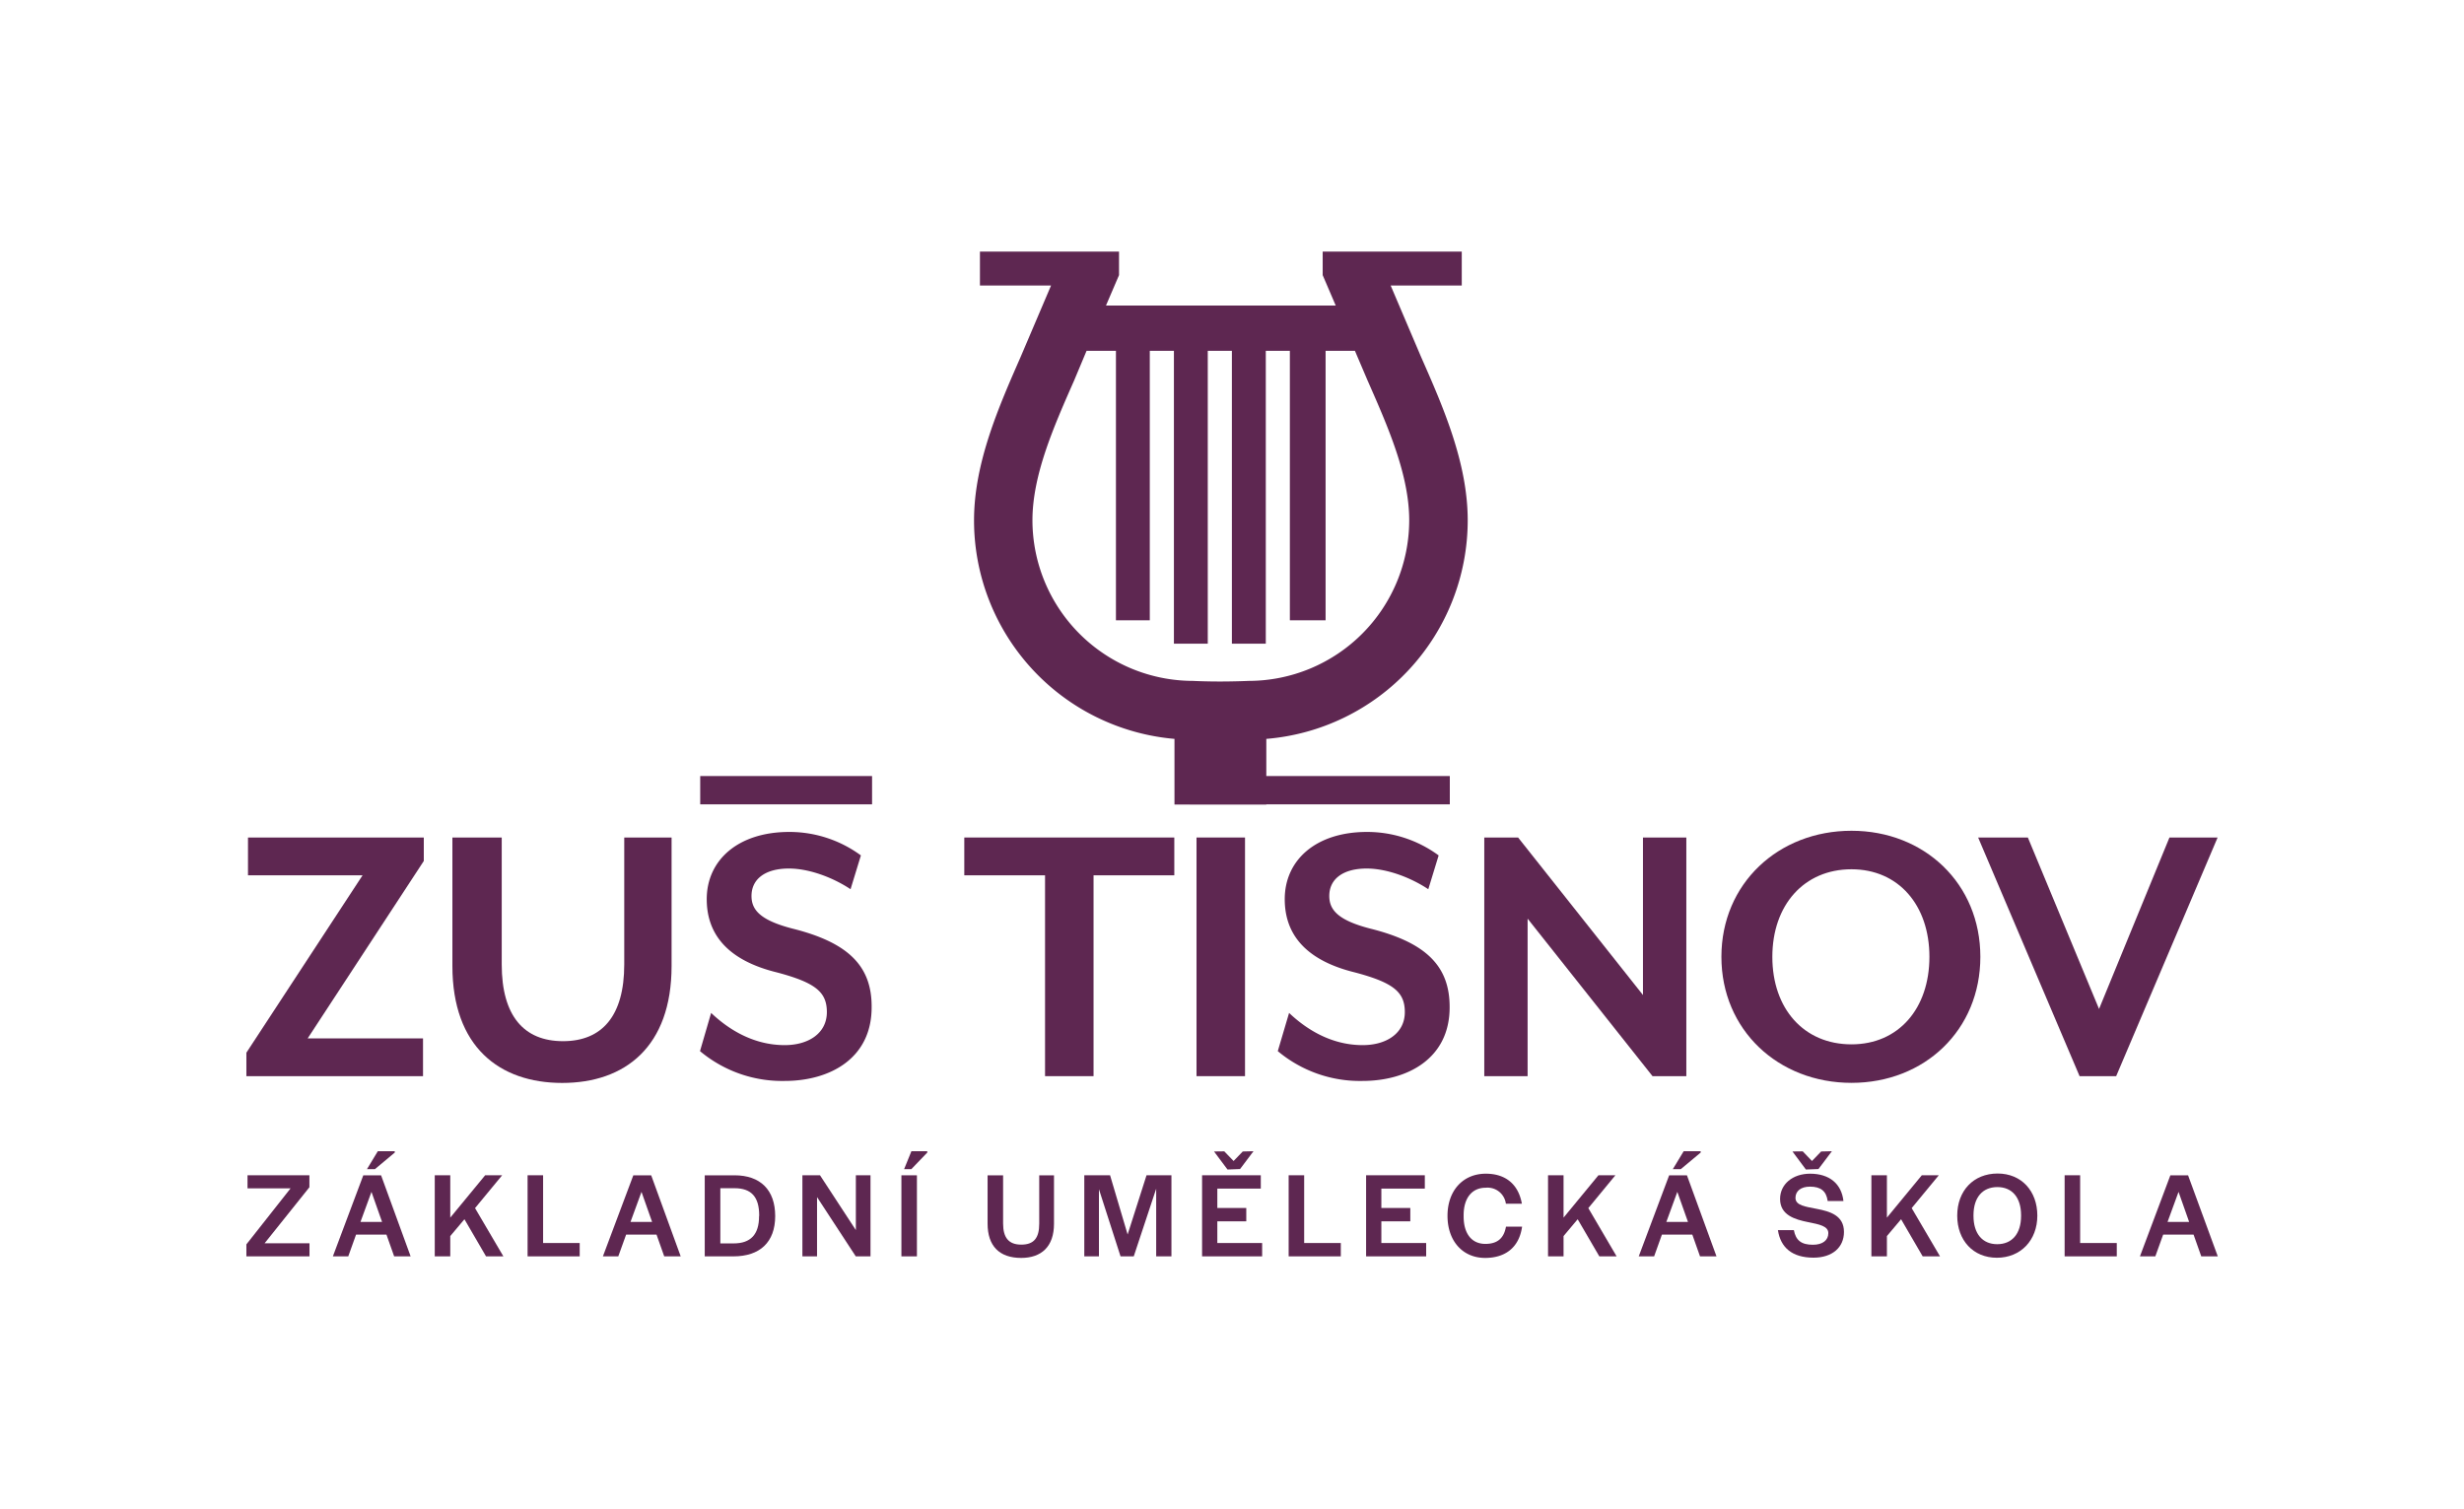 <svg id="Vrstva_1" data-name="Vrstva 1" xmlns="http://www.w3.org/2000/svg" width="200mm" height="122.52mm" viewBox="0 0 566.93 347.3"><defs><style>.cls-1{fill:#5e2751;}</style></defs><title>verze základní Purple</title><polygon class="cls-1" points="71.19 273.16 71.19 270.4 56.95 270.4 56.95 273.41 66.86 273.41 56.69 286.3 56.69 289.06 71.21 289.06 71.21 286.05 60.88 286.05 71.19 273.16"/><path class="cls-1" d="M83.59,270.41l-7,18.65h3.54l1.79-5h7l1.77,5h3.79l-6.8-18.65Zm-.65,10.73,2.53-6.92,2.44,6.92Z"/><polygon class="cls-1" points="90.83 265.18 90.83 264.87 86.93 264.87 84.43 269 86.26 269 90.83 265.18"/><polygon class="cls-1" points="115.54 270.4 111.63 270.4 103.6 280.15 103.6 270.4 100.03 270.4 100.03 289.06 103.6 289.06 103.6 284.39 106.86 280.52 111.83 289.06 115.82 289.06 109.3 277.96 115.54 270.4"/><polygon class="cls-1" points="124.96 270.4 121.39 270.4 121.39 289.06 133.38 289.06 133.38 285.99 124.96 285.99 124.96 270.4"/><path class="cls-1" d="M145.72,270.41l-7,18.65h3.54l1.8-5h7l1.77,5h3.79l-6.79-18.65Zm-.65,10.73,2.53-6.92,2.44,6.92Z"/><path class="cls-1" d="M169,270.41h-6.85v18.65h6.6c6.07,0,9.61-3.24,9.61-9.27S174.94,270.41,169,270.41Zm5.65,9.43c0,4.19-1.94,6.24-5.84,6.24h-3.07v-12.7H169c3.88,0,5.68,2,5.68,6.29Z"/><polygon class="cls-1" points="196.92 283.02 188.67 270.4 184.62 270.4 184.62 289.06 187.99 289.06 187.99 275.43 196.9 289.06 200.29 289.06 200.29 270.4 196.92 270.4 196.92 283.02"/><polygon class="cls-1" points="208.02 269 209.68 269 213.35 265.18 213.35 264.87 209.7 264.87 208.02 269"/><rect class="cls-1" x="207.4" y="270.41" width="3.57" height="18.65"/><path class="cls-1" d="M239.11,281.56c0,3.28-1.23,4.8-4.13,4.8s-4.18-1.6-4.18-4.86V270.41h-3.57v11.12c0,5.11,2.67,7.89,7.73,7.89,4.63,0,7.55-2.58,7.55-7.86V270.41h-3.4Z"/><polygon class="cls-1" points="259.45 284.03 255.41 270.4 249.48 270.4 249.48 289.06 252.85 289.06 252.85 273.61 257.82 289.06 260.86 289.06 266.02 273.5 266.02 289.06 269.53 289.06 269.53 270.4 263.8 270.4 259.45 284.03"/><polygon class="cls-1" points="280.09 281 286.75 281 286.75 277.93 280.09 277.93 280.09 273.47 290.09 273.47 290.09 270.4 276.58 270.4 276.58 289.06 290.4 289.06 290.4 285.99 280.09 285.99 280.09 281"/><polygon class="cls-1" points="285.32 268.97 288.41 264.87 285.94 264.93 283.83 267.12 281.69 264.9 279.33 264.93 282.43 269.08 285.32 268.97"/><polygon class="cls-1" points="300.07 270.4 296.5 270.4 296.5 289.06 308.5 289.06 308.5 285.99 300.07 285.99 300.07 270.4"/><polygon class="cls-1" points="317.83 281 324.49 281 324.49 277.93 317.83 277.93 317.83 273.47 327.83 273.47 327.83 270.4 314.32 270.4 314.32 289.06 328.14 289.06 328.14 285.99 317.83 285.99 317.83 281"/><path class="cls-1" d="M341.76,286.19c-3.15,0-5-2.36-5-6.32v-.28c0-3.93,1.91-6.32,5.08-6.32a4.25,4.25,0,0,1,4.64,3.68h3.68c-.82-4.63-3.91-6.91-8.29-6.91-5.25,0-8.82,3.88-8.82,9.69s3.51,9.69,8.65,9.69c4.55,0,7.81-2.3,8.51-7.19H346.5C346,285.1,344.31,286.19,341.76,286.19Z"/><polygon class="cls-1" points="371.68 270.4 367.78 270.4 359.75 280.15 359.75 270.4 356.18 270.4 356.18 289.06 359.75 289.06 359.75 284.39 363 280.52 367.98 289.06 371.96 289.06 365.45 277.96 371.68 270.4"/><path class="cls-1" d="M384.05,270.41l-7,18.65h3.54l1.79-5h7l1.77,5h3.79l-6.8-18.65Zm-.65,10.73,2.53-6.92,2.45,6.92Z"/><polygon class="cls-1" points="391.3 265.18 391.3 264.87 387.39 264.87 384.89 269 386.72 269 391.3 265.18"/><polygon class="cls-1" points="418.4 268.97 421.49 264.87 419.02 264.93 416.91 267.12 414.78 264.9 412.42 264.93 415.51 269.08 418.4 268.97"/><path class="cls-1" d="M418,278.13c-2.56-.51-4.89-.76-4.89-2.53,0-1.57,1.26-2.58,3.34-2.58,2.45,0,3.77,1,4.07,3.31h3.63c-.45-4-3.26-6.29-7.67-6.29-4,0-6.91,2.41-6.91,5.81,0,3.71,3.37,4.72,6.46,5.34,2.56.51,4.64.9,4.64,2.53s-1.3,2.67-3.54,2.67c-2.67,0-3.94-1-4.39-3.37h-3.67c.61,4,3.25,6.34,8.2,6.34,4.32,0,7-2.36,7-5.92C424.27,279.67,421.1,278.72,418,278.13Z"/><polygon class="cls-1" points="446.09 270.4 442.18 270.4 434.15 280.15 434.15 270.4 430.58 270.4 430.58 289.06 434.15 289.06 434.15 284.39 437.41 280.52 442.38 289.06 446.37 289.06 439.85 277.96 446.09 270.4"/><path class="cls-1" d="M459.63,270c-5.59,0-9.3,4-9.3,9.69s3.68,9.69,9.13,9.69,9.3-4,9.3-9.69S465.08,270,459.63,270Zm5.39,9.75c0,4.13-2.1,6.51-5.5,6.51s-5.45-2.44-5.45-6.51v-.14c0-4.13,2.1-6.49,5.5-6.49s5.45,2.41,5.45,6.49Z"/><polygon class="cls-1" points="478.61 270.4 475.04 270.4 475.04 289.06 487.04 289.06 487.04 285.99 478.61 285.99 478.61 270.4"/><path class="cls-1" d="M503.44,270.41h-4.07l-7,18.65h3.54l1.8-5h7l1.77,5h3.8Zm-4.72,10.73,2.53-6.92,2.44,6.92Z"/><polygon class="cls-1" points="57.06 201.39 83.42 201.39 56.69 242.2 56.69 247.6 97.33 247.6 97.33 238.91 70.79 238.91 97.51 198.09 97.51 192.69 57.06 192.69 57.06 201.39"/><path class="cls-1" d="M143.63,221.89c0,11.89-5.13,17.66-14.09,17.66s-14.1-5.77-14.1-17.66v-29.2H104.09v29.56c0,18.58,10.8,26.91,25.26,26.91s25.17-8.33,25.17-26.91V192.69H143.63Z"/><path class="cls-1" d="M182.34,213.65c-7.41-1.92-9.43-4.3-9.43-7.5,0-3.94,3.2-6.32,8.6-6.32,4.85,0,10.35,2.2,14.19,4.76l2.38-7.78a27.78,27.78,0,0,0-16.47-5.4c-11.81,0-19,6.5-19,15.47,0,7.87,4.58,14,16.11,16.84,9,2.38,11.53,4.57,11.53,9.15,0,4.85-4.21,7.59-9.7,7.59-7.51,0-13.27-3.93-16.93-7.41l-2.56,8.79a29.41,29.41,0,0,0,19.49,6.86c10.34,0,20-5.13,20-16.93C200.64,222.25,195.15,216.85,182.34,213.65Z"/><polygon class="cls-1" points="221.87 201.39 240.45 201.39 240.45 247.6 251.61 247.6 251.61 201.39 270.19 201.39 270.19 192.69 221.87 192.69 221.87 201.39"/><rect class="cls-1" x="275.3" y="192.69" width="11.16" height="54.91"/><path class="cls-1" d="M315.27,213.65c-7.41-1.92-9.42-4.3-9.42-7.51,0-3.93,3.2-6.31,8.6-6.31,4.85,0,10.34,2.2,14.18,4.76l2.38-7.78a27.78,27.78,0,0,0-16.47-5.4c-11.81,0-18.94,6.5-18.94,15.47,0,7.87,4.57,14,16.1,16.84,9,2.38,11.53,4.57,11.53,9.15,0,4.85-4.21,7.59-9.7,7.59-7.5,0-13.27-3.93-16.93-7.41L294,241.84a29.41,29.41,0,0,0,19.49,6.86c10.34,0,20.05-5.13,20.05-16.93C333.58,222.25,328.08,216.85,315.27,213.65Z"/><polygon class="cls-1" points="378.02 228.93 349.29 192.69 341.51 192.69 341.51 247.6 351.48 247.6 351.48 211.36 380.22 247.6 388 247.6 388 192.69 378.02 192.69 378.02 228.93"/><path class="cls-1" d="M426,191.14c-16.84,0-29.93,12.17-29.93,29s13.09,29,29.93,29,29.65-12.17,29.65-29S442.78,191.14,426,191.14Zm0,49.14c-11,0-18.21-8.24-18.21-20.13S415.05,200,426,200c10.8,0,17.93,8.24,17.93,20.14S436.84,240.28,426,240.28Z"/><polygon class="cls-1" points="499.16 192.69 482.96 232.14 466.58 192.69 455.14 192.69 478.48 247.6 486.9 247.6 510.24 192.69 499.16 192.69"/><rect class="cls-1" x="161.11" y="178.55" width="39.54" height="6.51"/><rect class="cls-1" x="273.78" y="178.55" width="59.8" height="6.51"/><path class="cls-1" d="M337.7,119.73c0-13.27-5.7-26.2-10.73-37.61l-7-16.43h16.36V57.88h-32V63.3l3,7H254.47l3-7V57.88h-32v7.81h16.36l-7,16.43c-5,11.41-10.72,24.34-10.72,37.61A50.47,50.47,0,0,0,270.23,170v15.11h21.13V170A50.47,50.47,0,0,0,337.7,119.73Zm-50.41,36.93s-3.06.14-6.61.14-6.2-.14-6.2-.14a37,37,0,0,1-36.93-36.93c0-10.44,4.87-21.48,9.58-32.16L250,80.72h6.76v62h7.79v-62h5.55V148.1h7.79V80.72h5.55V148.1h7.8V80.72h5.54v62H305v-62h6.75l2.92,6.85c4.71,10.68,9.57,21.72,9.57,32.16A37,37,0,0,1,287.29,156.66Z"/></svg>